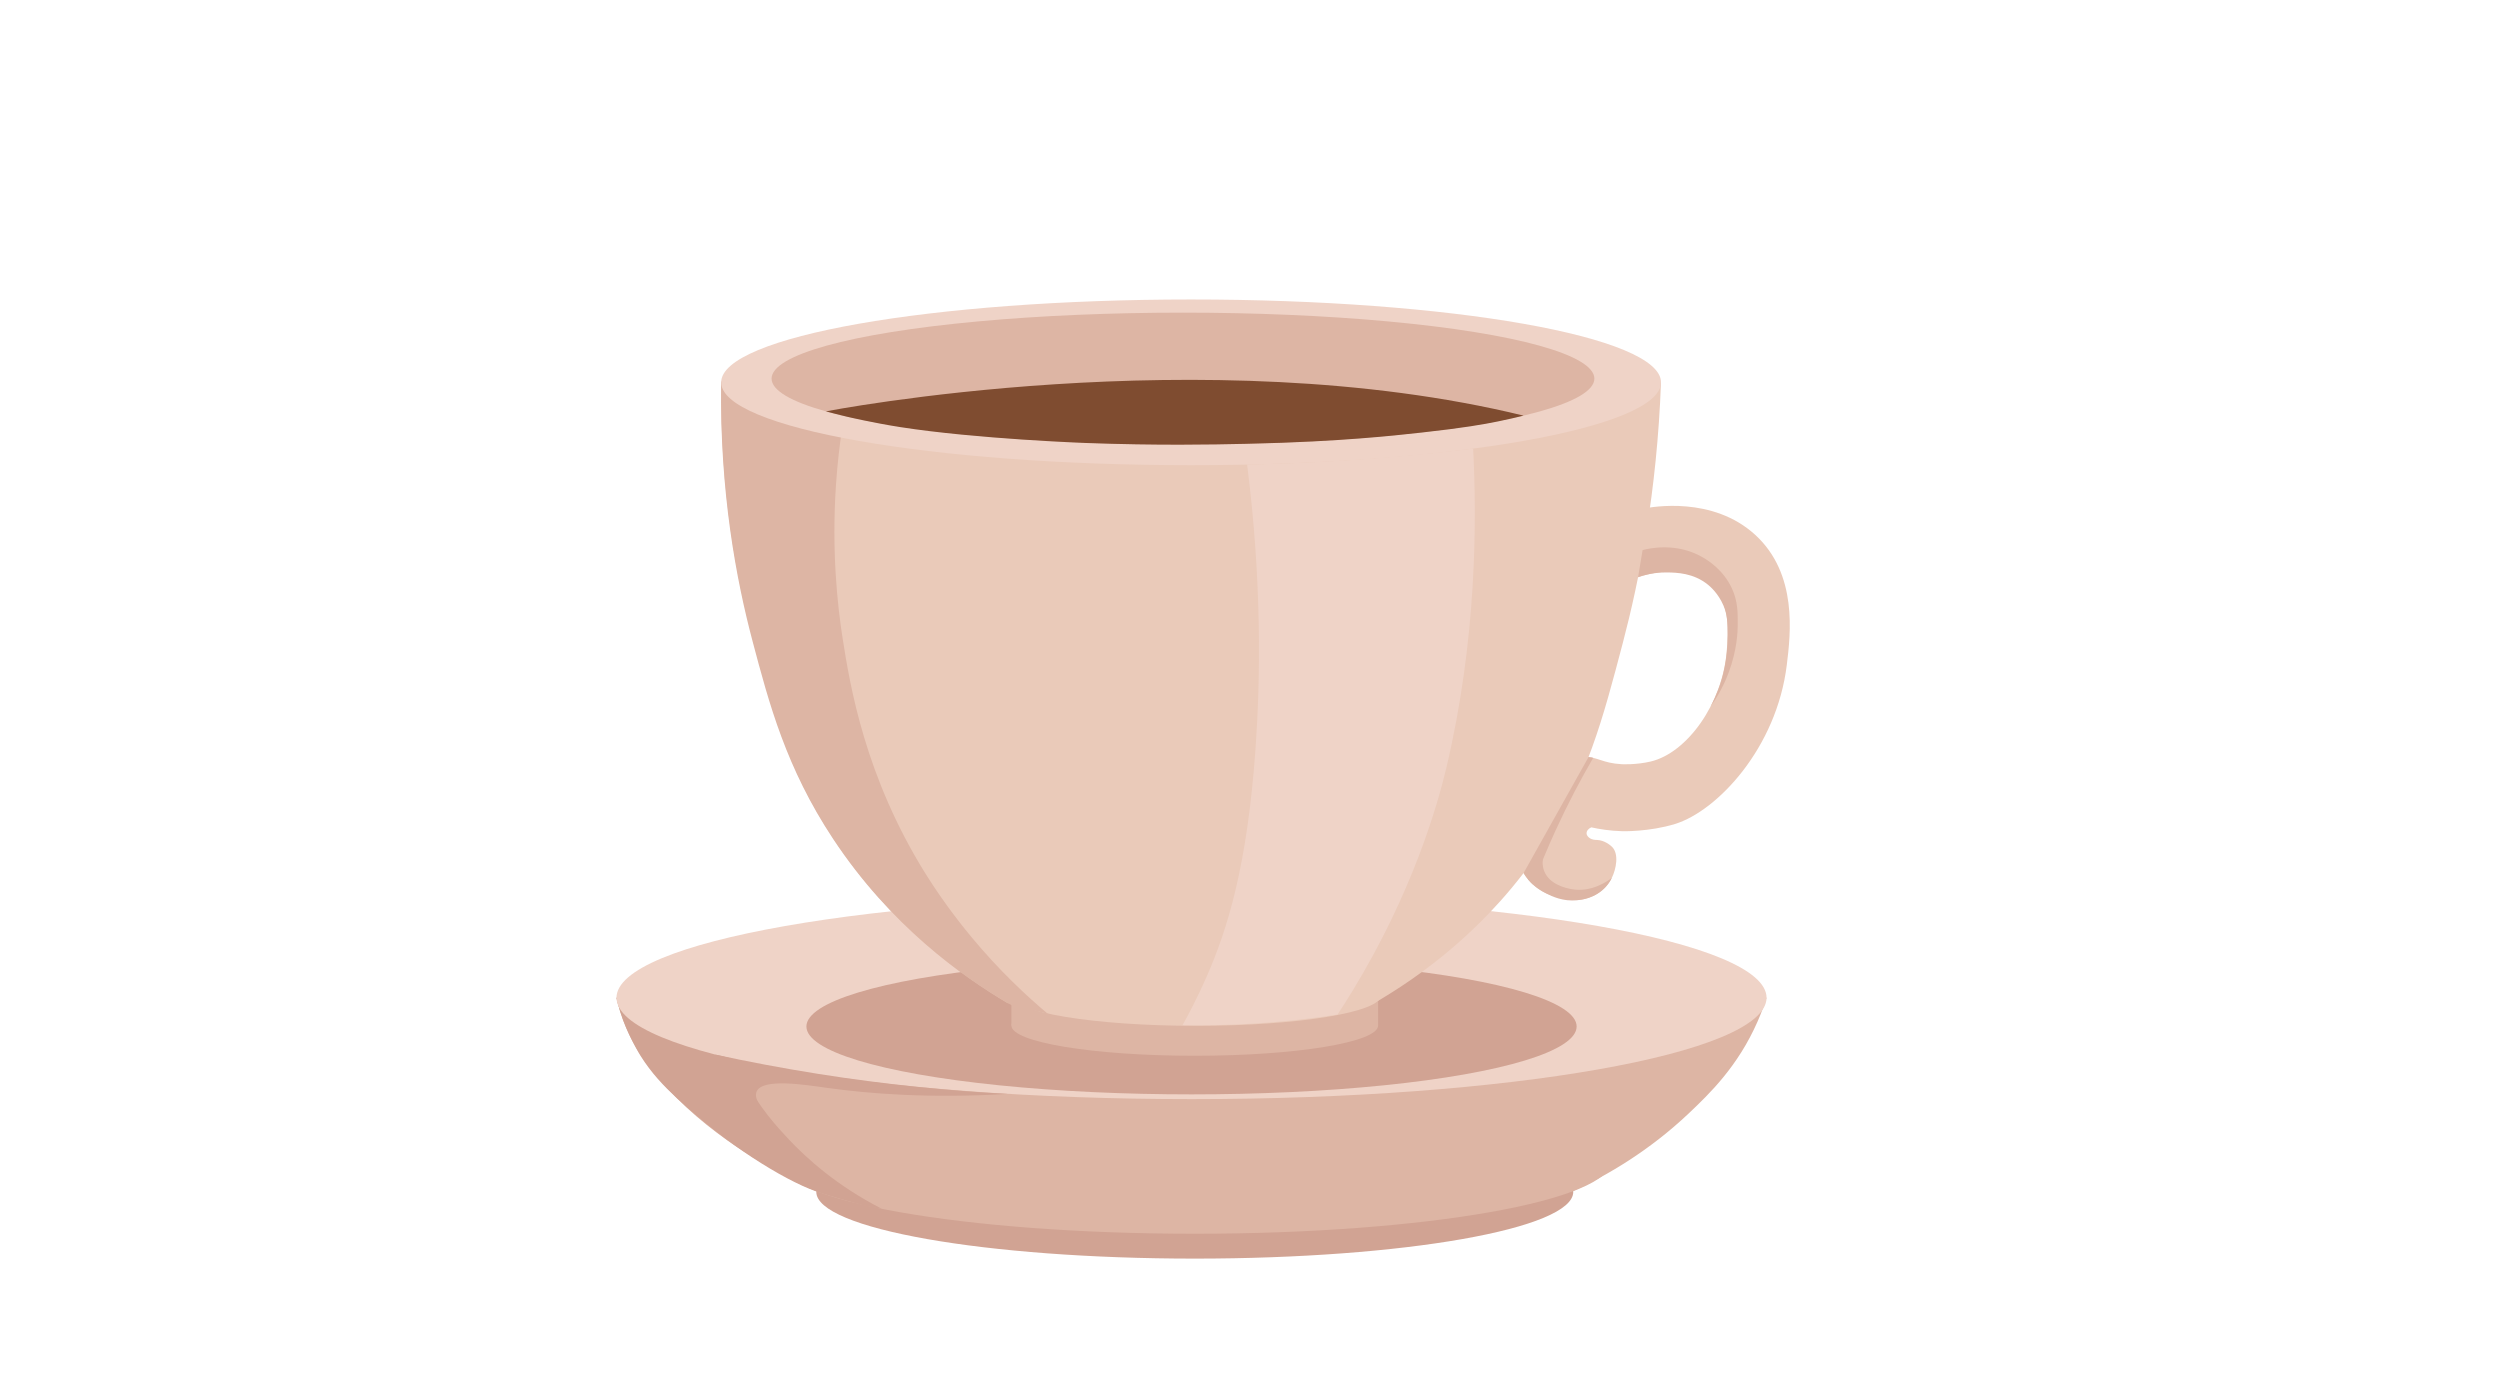 <svg version="1.1" id="Layer_1" xmlns="http://www.w3.org/2000/svg" xmlns:xlink="http://www.w3.org/1999/xlink" viewBox="0 0 768 430" enable-background="new 0 0 768 430" xml:space="preserve">
<g>
	<path fill="#D1A393" d="M483.305,366.147c0,11.318-52.058,20.499-116.267,20.499c-64.215,0-116.275-9.181-116.275-20.499
		c0-11.323,52.06-20.5,116.275-20.5C431.247,345.647,483.305,354.824,483.305,366.147z"/>
	<path fill="#DDB5A4" d="M495.157,356.417c0,12.471-57.364,22.589-128.12,22.589c-70.763,0-128.119-10.118-128.119-22.589
		c0-12.48,57.356-22.588,128.119-22.588C437.793,333.829,495.157,343.937,495.157,356.417z"/>
	<path fill="#DDB5A4" d="M189.387,306.507h353.296c-0.573,1.8-1.461,4.35-2.762,7.319c-6.044,13.771-14.731,22.148-21.178,28.245
		c-12.021,11.363-24.748,18.874-35.439,23.811c-77.514,0-155.026,0-232.542,0c-6.704-3.024-27.15-12.747-42.819-28.526
		c-5.51-5.548-13.396-13.668-17.423-26.621C189.978,308.995,189.616,307.524,189.387,306.507z"/>
	<path fill="#D1A393" d="M264.798,370.173c0.635,0.17,1.589,0.419,2.814,0.655c1.3,0.246,2.399,0.39,3.206,0.472
		c-13.8-7.062-23.038-15.481-28.536-21.327c-3.499-3.719-9.01-9.657-13.937-18.987c-4.896-9.27-7.055-17.767-8.082-23.631
		c-10.296-0.285-20.593-0.562-30.889-0.848c0.113,0.513,0.261,1.133,0.447,1.85c0,0,0.31,1.188,0.685,2.387
		c2.224,7.169,6.28,13.619,6.28,13.619c3.368,5.368,7.115,9.246,11.144,13.001c15.152,14.134,32.454,24.915,42.57,28.556
		C254.787,367.458,263.976,369.947,264.798,370.173z"/>
	<path fill="#EFD3C7" d="M542.684,306.507c0,17.196-79.089,31.142-176.648,31.142c-97.56,0-176.648-13.945-176.648-31.142
		c0-17.204,79.088-31.146,176.648-31.146C463.595,275.36,542.684,289.303,542.684,306.507z"/>
	<ellipse fill="#D1A393" cx="366.036" cy="315.337" rx="118.308" ry="20.858"/>
	<g>
		<path fill="#EACAB9" d="M365.906,117.456H221.544c-0.351,33.785,4.912,60.948,9.831,79.447
			c5.189,19.517,10.411,39.154,24.777,60.866c17.648,26.687,39.642,42.204,53.46,50.367c18.766,0,37.525,0,56.294,0h56.284
			c13.669-7.928,35.159-22.919,52.118-48.75c13.266-20.205,18.026-38.322,24.238-61.946c4.993-18.983,10.482-46.221,11.713-79.985
			H365.906z"/>
		<path fill="#EACAB9" d="M504.875,156.239c2.644-0.526,21.257-3.907,34.34,8.076c13.103,12.003,10.854,30.445,9.692,39.927
			c-3.116,25.57-21.395,44.901-34.338,48.883c-7.93,2.444-16.158,2.225-16.158,2.225c-3.906-0.105-7.177-0.656-9.567-1.189
			c-0.917,0.388-1.495,1.156-1.446,1.897c0.05,0.738,0.695,1.214,0.913,1.369c0.851,0.627,1.804,0.582,2.356,0.611
			c2.237,0.105,4.059,1.624,4.562,2.125c2.176,2.167,1.263,6.79-0.072,9.507c-1.752,3.56-4.843,5.132-5.706,5.556
			c-4.913,2.403-9.788,0.839-11.71,0.229c-1.45-0.465-6.276-2.013-9.352-6.696c-3.238-4.925-2.505-10.223-1.894-14.622
			c0.512-3.703,1.412-10.175,6.866-15.485c1.206-1.173,6.326-6.159,13.2-6.167c4.301,0,5.58,1.947,11.634,2.281
			c0,0,4.373,0.244,8.902-0.83c11.214-2.664,21.981-17.768,23.33-33.733c0.505-5.999,1.247-14.707-4.546-20.202
			c-6.305-5.97-18.254-5.97-29.696,0.407C499.082,172.352,501.98,164.295,504.875,156.239z"/>
	</g>
	<path fill="#DDB5A4" d="M423.358,315.056c0,5.12-25.217,9.275-56.321,9.275c-31.11,0-56.33-4.155-56.33-9.275
		c0-5.119,25.219-9.274,56.33-9.274C398.142,305.781,423.358,309.937,423.358,315.056z"/>
	<rect x="310.708" y="305.781" fill="#DDB5A4" width="112.65" height="9.246"/>
	<path fill="#EACAB9" d="M424.271,305.781c0,5.165-25.421,9.353-56.777,9.353c-31.362,0-56.786-4.188-56.786-9.353
		c0-5.164,25.424-9.352,56.786-9.352C398.851,296.43,424.271,300.617,424.271,305.781z"/>
	<path fill="#DDB5A4" d="M315.531,310.119c0.766,0.085,1.563,0.204,2.404,0.362c1.475,0.273,2.817,0.628,4.011,1.002
		c-6.683-5.596-14.98-13.347-23.439-23.528c-1.768-2.131-8.162-9.877-14.206-19.587c-18.524-29.75-23.135-57.462-25.456-72.315
		c-1.564-10.032-3.414-26.715-2.021-47.268c0.88-12.919,2.802-23.835,4.648-32.115c-13.311,0.167-26.621,0.33-39.932,0.493
		c-0.526,33.952,4.721,61.217,9.608,79.676c5.111,19.302,10.341,39.044,24.781,60.866c17.667,26.719,39.677,42.245,53.438,50.378
		c0.854,0.47,1.929,0.971,3.217,1.374C313.673,309.806,314.674,310.002,315.531,310.119z"/>
	<g>
		<path fill="#EFD3C7" d="M510.263,117.456c0,14.052-64.634,25.448-144.357,25.448c-79.733,0-144.362-11.396-144.362-25.448
			c0-14.06,64.628-25.456,144.362-25.456C445.629,92,510.263,103.396,510.263,117.456z"/>
		<ellipse fill="#DDB5A4" cx="363.41" cy="116.308" rx="126.382" ry="20.267"/>
	</g>
	<g>
		<path fill="#DDB5A4" d="M488.001,232.566l-19.958,35.639c0.337,0.577,0.782,1.237,1.352,1.926
			c0.538,0.645,1.071,1.169,1.557,1.592c2.005-5.326,4.31-10.911,6.956-16.69c3.74-8.149,7.649-15.558,11.52-22.214
			c-0.176-0.057-0.367-0.109-0.583-0.154C488.534,232.604,488.248,232.574,488.001,232.566z"/>
		<path fill="#DDB5A4" d="M473.977,263.74c-0.133,0.945-0.189,2.396,0.421,3.919c1.652,4.13,6.769,5.164,8.133,5.438
			c6.37,1.282,11.567-2.6,12.627-3.426c-0.351,0.724-0.918,1.727-1.825,2.74c-3.193,3.565-7.641,4.021-8.821,4.143
			c-4.344,0.448-7.638-1.156-9.543-2.089c-1.605-0.782-2.815-1.707-2.97-1.824c-1.153-0.893-2.008-1.796-2.604-2.51
			C470.923,268.001,472.45,265.875,473.977,263.74z"/>
		<path fill="#DDB5A4" d="M503.218,177.312c3.73-1.295,6.899-1.491,8.926-1.458c2.88,0.045,8.123,0.126,12.628,3.837
			c0.586,0.485,3.062,2.59,4.646,6.264c1.226,2.843,1.275,5.127,1.312,9.086c0.073,7.89-1.779,13.649-2.321,15.254
			c-0.99,2.911-2.119,5.229-2.986,6.83c2.016-2.799,4.042-6.285,5.607-10.467c2.64-7.035,2.783-12.834,2.795-14.374
			c0.037-4.048,0.069-7.478-1.746-11.449c-2.661-5.812-7.396-8.679-8.888-9.56c-8.171-4.802-16.655-2.798-18.586-2.289
			C504.142,171.765,503.682,174.539,503.218,177.312z"/>
	</g>
	<path fill="#7F4C30" d="M253.716,126.368c0,0,116.088-22.626,214.327,1.311c-1.836,0.457-4.525,1.096-7.79,1.768
		c-4.562,0.938-10.539,1.996-23.425,3.421c-5.182,0.575-10.757,1.186-19.087,1.826c-7.873,0.606-19.008,1.299-35.267,1.653
		c-10.053,0.216-26.634,0.55-48.863-0.261c0,0-33.599-1.222-56.989-4.871c-8.648-1.353-16.566-3.234-16.566-3.234
		C257.442,127.362,255.268,126.787,253.716,126.368z"/>
	<path fill="#D1A393" d="M235.415,342.3c-1.906-2.183-3.845-5.014-2.964-7.005c1.84-4.162,14.867-2.045,21.815-1.075
		c12.805,1.774,31.157,3.258,55.261,1.841c-17.994-0.978-37.447-2.884-58.088-6.15c-11.054-1.752-21.636-3.764-31.712-5.947
		C224.956,330.073,230.186,336.183,235.415,342.3z"/>
	<path fill="#EFD3C7" d="M383.117,142.705c9.801-0.2,19.958-0.615,30.453-1.292c13.608-0.872,26.618-2.109,38.983-3.601
		c1.124,22.06,1.144,58.626-8.277,98.236c-2.81,11.812-10.5,38.371-28.819,68.408c-1.841,3.023-3.441,5.503-4.574,7.223
		c-7.735,1.197-16.19,2.175-25.289,2.745c-7.917,0.492-15.38,0.623-22.32,0.505c1.956-3.494,4.672-8.639,7.479-15.054
		c6.329-14.472,12.391-33.773,14.948-69.888C387.207,208.675,387.688,178.828,383.117,142.705z"/>
</g>
</svg>
